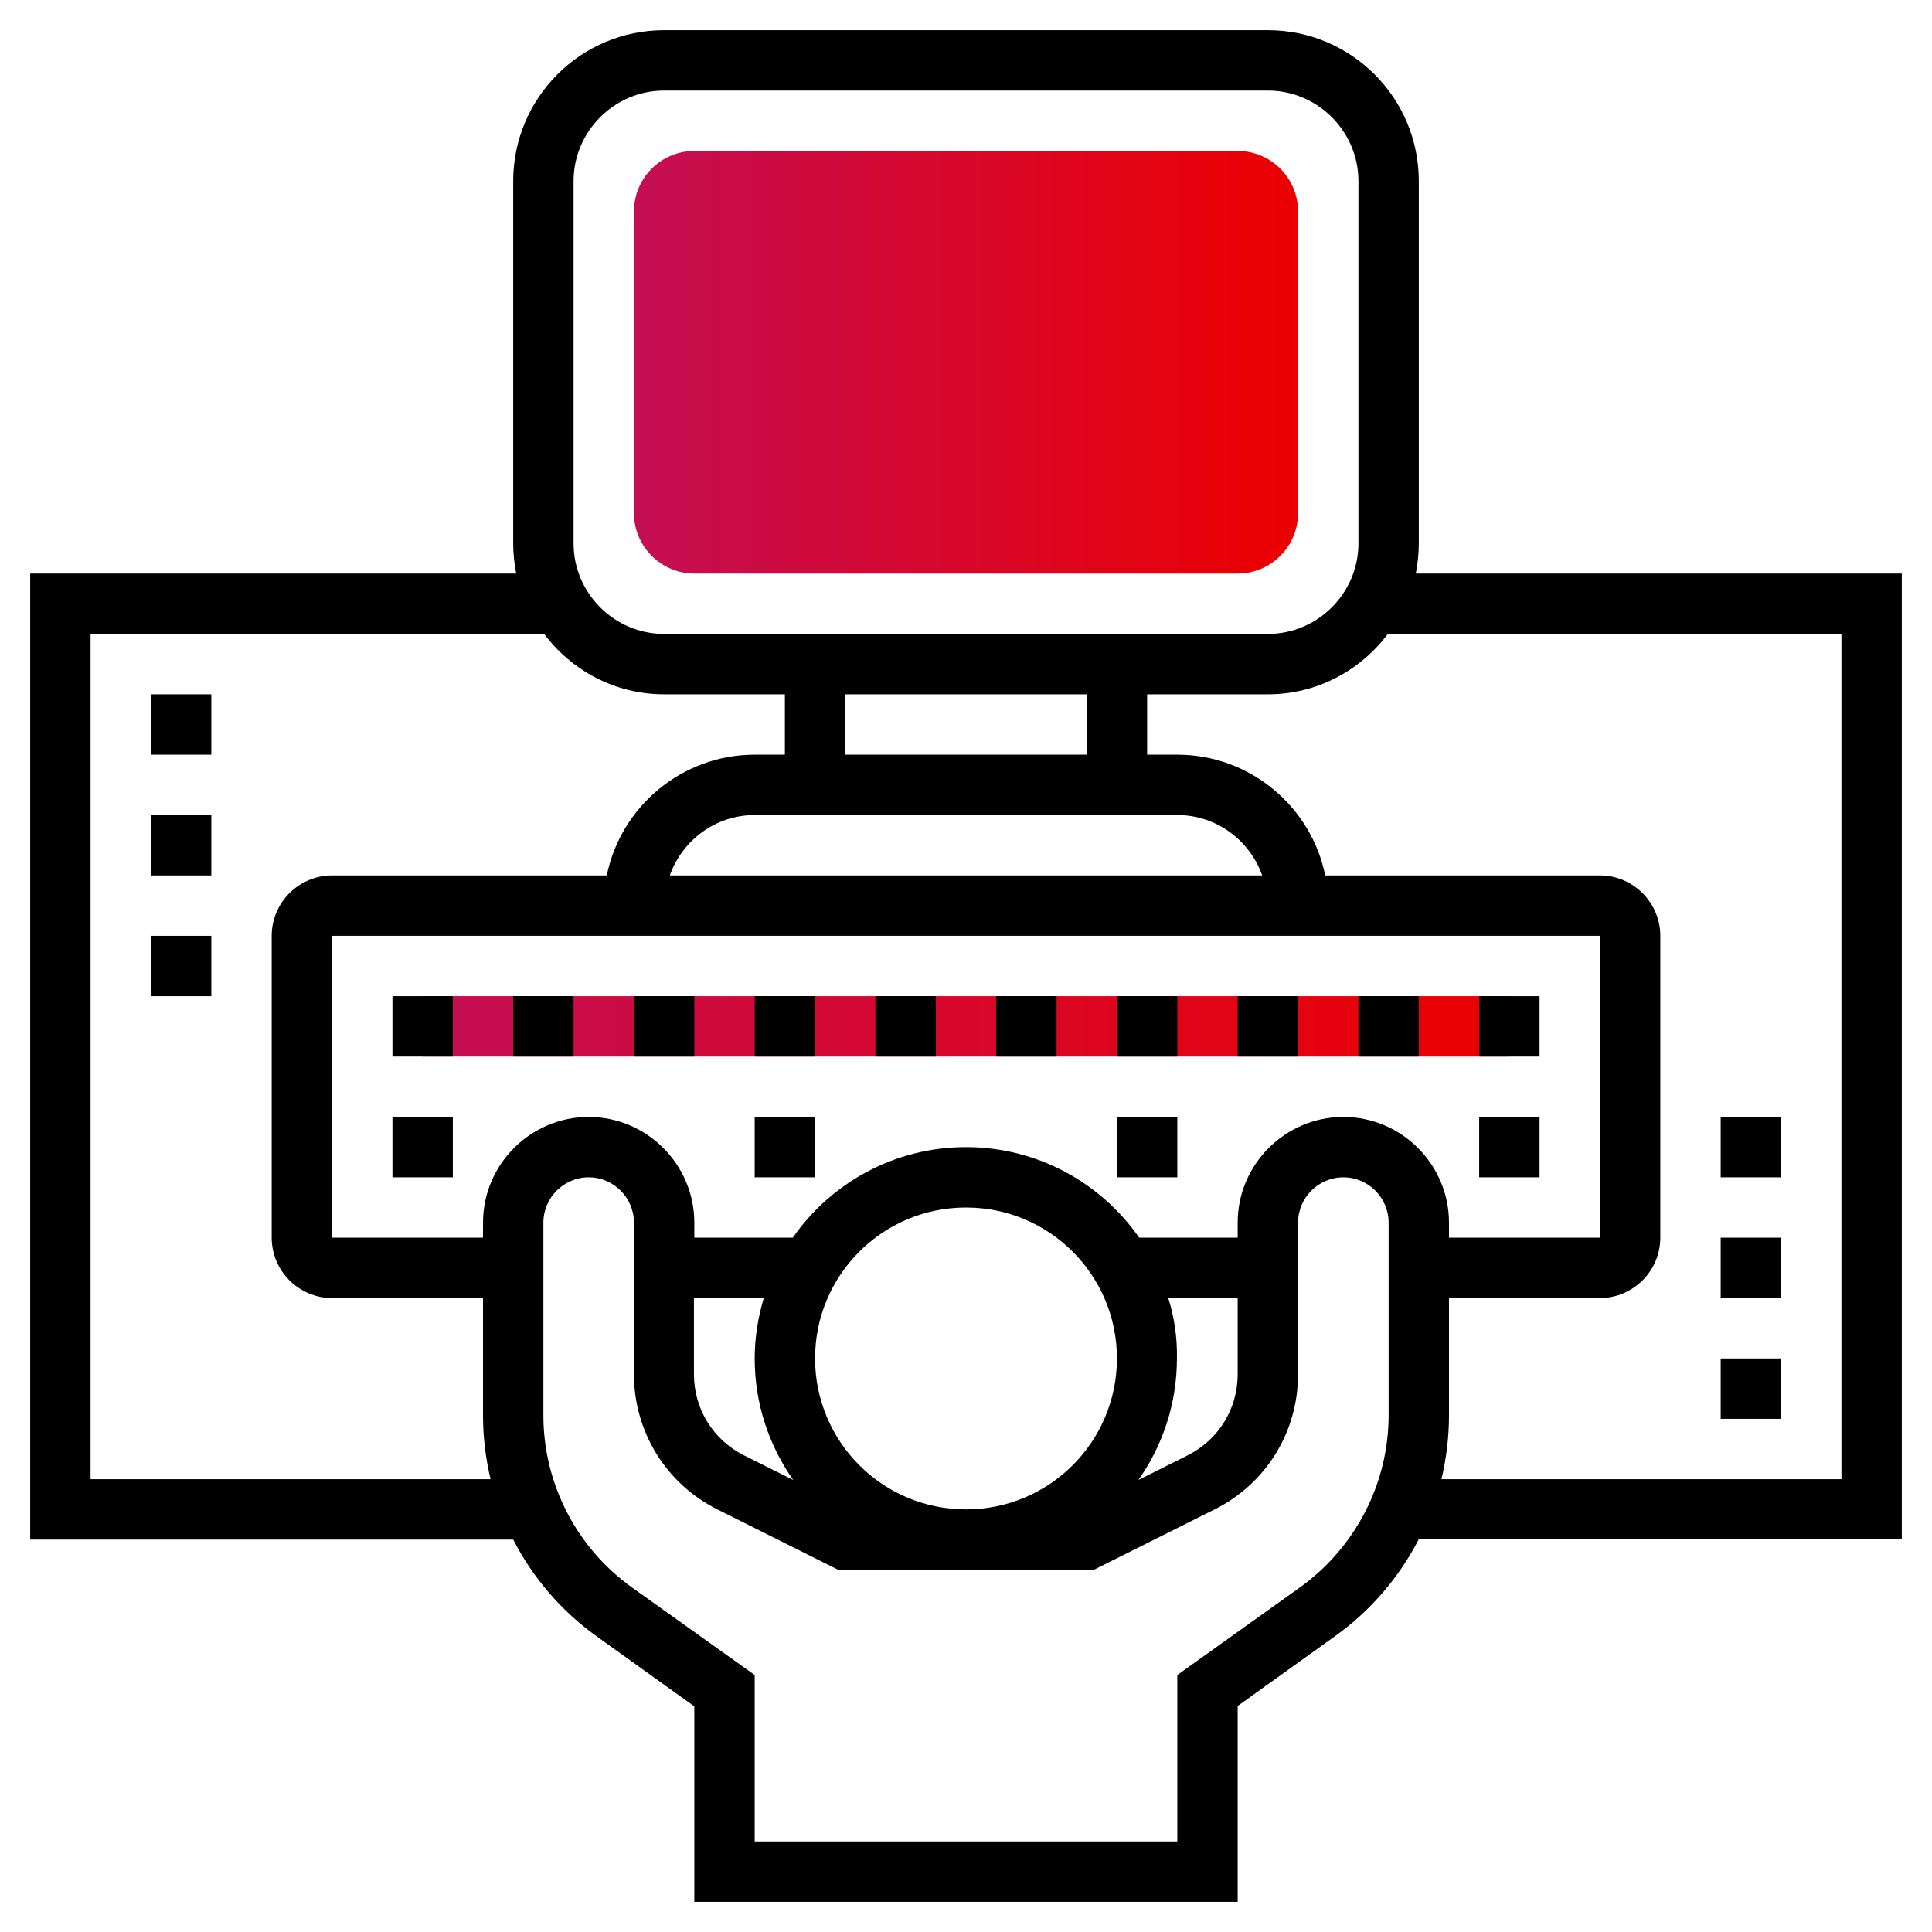 <?xml version="1.0" encoding="utf-8"?>
<!-- Generator: Adobe Illustrator 23.0.1, SVG Export Plug-In . SVG Version: 6.00 Build 0)  -->
<svg version="1.1" id="Layer_35" xmlns="http://www.w3.org/2000/svg" xmlns:xlink="http://www.w3.org/1999/xlink" x="0px" y="0px"
	 viewBox="0 0 512 512" style="enable-background:new 0 0 512 512;" xml:space="preserve">
<style type="text/css">
	.st0{fill:url(#SVGID_1_);}
	.st1{fill:url(#SVGID_2_);}
</style>
<linearGradient id="SVGID_1_" gradientUnits="userSpaceOnUse" x1="112" y1="272" x2="400" y2="272">
	<stop  offset="0" style="stop-color:#C40E53"/>
	<stop  offset="1" style="stop-color:#EC0000"/>
</linearGradient>
<path class="st0" d="M112,264h288v16H112V264z"/>
<linearGradient id="SVGID_2_" gradientUnits="userSpaceOnUse" x1="168" y1="96" x2="344" y2="96">
	<stop  offset="0" style="stop-color:#C40E53"/>
	<stop  offset="1" style="stop-color:#EC0000"/>
</linearGradient>
<path class="st1" d="M328,152H184c-8.8,0-16-7.2-16-16V56c0-8.8,7.2-16,16-16h144c8.8,0,16,7.2,16,16v80
	C344,144.8,336.8,152,328,152z"/>
<path d="M504,152H375.2c0.5-2.6,0.8-5.3,0.8-8V48c0-22.1-17.9-40-40-40H176c-22.1,0-40,17.9-40,40v96c0,2.7,0.3,5.4,0.8,8H8v256h128
	c5.2,10.1,12.7,18.9,22.2,25.7l25.8,18.5V504h144v-51.9l25.8-18.5c9.4-6.7,17-15.6,22.2-25.7h128L504,152z M152,48
	c0-13.2,10.8-24,24-24h160c13.2,0,24,10.8,24,24v96c0,13.2-10.8,24-24,24H176c-13.2,0-24-10.8-24-24V48z M356,296
	c-15.4,0-28,12.6-28,28v4h-26.1c-10.1-14.5-26.9-24-45.9-24s-35.8,9.5-45.9,24H184v-4c0-15.4-12.6-28-28-28s-28,12.6-28,28v4H88v-80
	h336v80h-40v-4C384,308.6,371.4,296,356,296z M184,344h18.4c-1.5,5.1-2.4,10.4-2.4,16c0,12,3.8,23.1,10.2,32.2l-13-6.5
	c-8.2-4.1-13.3-12.3-13.3-21.5V344z M216,360c0-22.1,17.9-40,40-40s40,17.9,40,40s-17.9,40-40,40S216,382.1,216,360z M309.6,344H328
	v20.2c0,9.2-5.1,17.4-13.3,21.5l-13,6.5c6.4-9.1,10.2-20.2,10.2-32.2C312,354.4,311.2,349.1,309.6,344L309.6,344z M177.5,232
	c3.3-9.3,12.1-16,22.5-16h112c10.4,0,19.2,6.7,22.5,16H177.5z M224,200v-16h64v16H224z M24,392V168h120.2c7.3,9.7,18.8,16,31.8,16
	h32v16h-8c-19.3,0-35.5,13.8-39.2,32H88c-8.8,0-16,7.2-16,16v80c0,8.8,7.2,16,16,16h40v31.1c0,5.8,0.7,11.4,2,16.9H24z M344.6,420.6
	L312,443.9V488H200v-44.1l-32.5-23.2c-14.7-10.5-23.5-27.5-23.5-45.6V324c0-6.6,5.4-12,12-12s12,5.4,12,12v40.2
	c0,15.2,8.5,29,22.1,35.8l32,16h67.8l32-16c13.6-6.8,22.1-20.5,22.1-35.8V324c0-6.6,5.4-12,12-12s12,5.4,12,12v51.1
	C368,393.1,359.2,410.1,344.6,420.6z M488,392H382c1.3-5.5,2-11.2,2-16.9V344h40c8.8,0,16-7.2,16-16v-80c0-8.8-7.2-16-16-16h-72.8
	c-3.7-18.2-19.9-32-39.2-32h-8v-16h32c13,0,24.5-6.3,31.8-16H488V392z"/>
<path d="M104,264h16v16h-16V264z"/>
<path d="M136,264h16v16h-16V264z"/>
<path d="M168,264h16v16h-16V264z"/>
<path d="M200,264h16v16h-16V264z"/>
<path d="M232,264h16v16h-16V264z"/>
<path d="M264,264h16v16h-16V264z"/>
<path d="M296,264h16v16h-16V264z"/>
<path d="M200,296h16v16h-16V296z"/>
<path d="M296,296h16v16h-16V296z"/>
<path d="M328,264h16v16h-16V264z"/>
<path d="M360,264h16v16h-16V264z"/>
<path d="M392,264h16v16h-16V264z"/>
<path d="M104,296h16v16h-16V296z"/>
<path d="M392,296h16v16h-16V296z"/>
<path d="M40,184h16v16H40V184z"/>
<path d="M40,216h16v16H40V216z"/>
<path d="M40,248h16v16H40V248z"/>
<path d="M456,360h16v16h-16V360z"/>
<path d="M456,328h16v16h-16V328z"/>
<path d="M456,296h16v16h-16V296z"/>
</svg>

